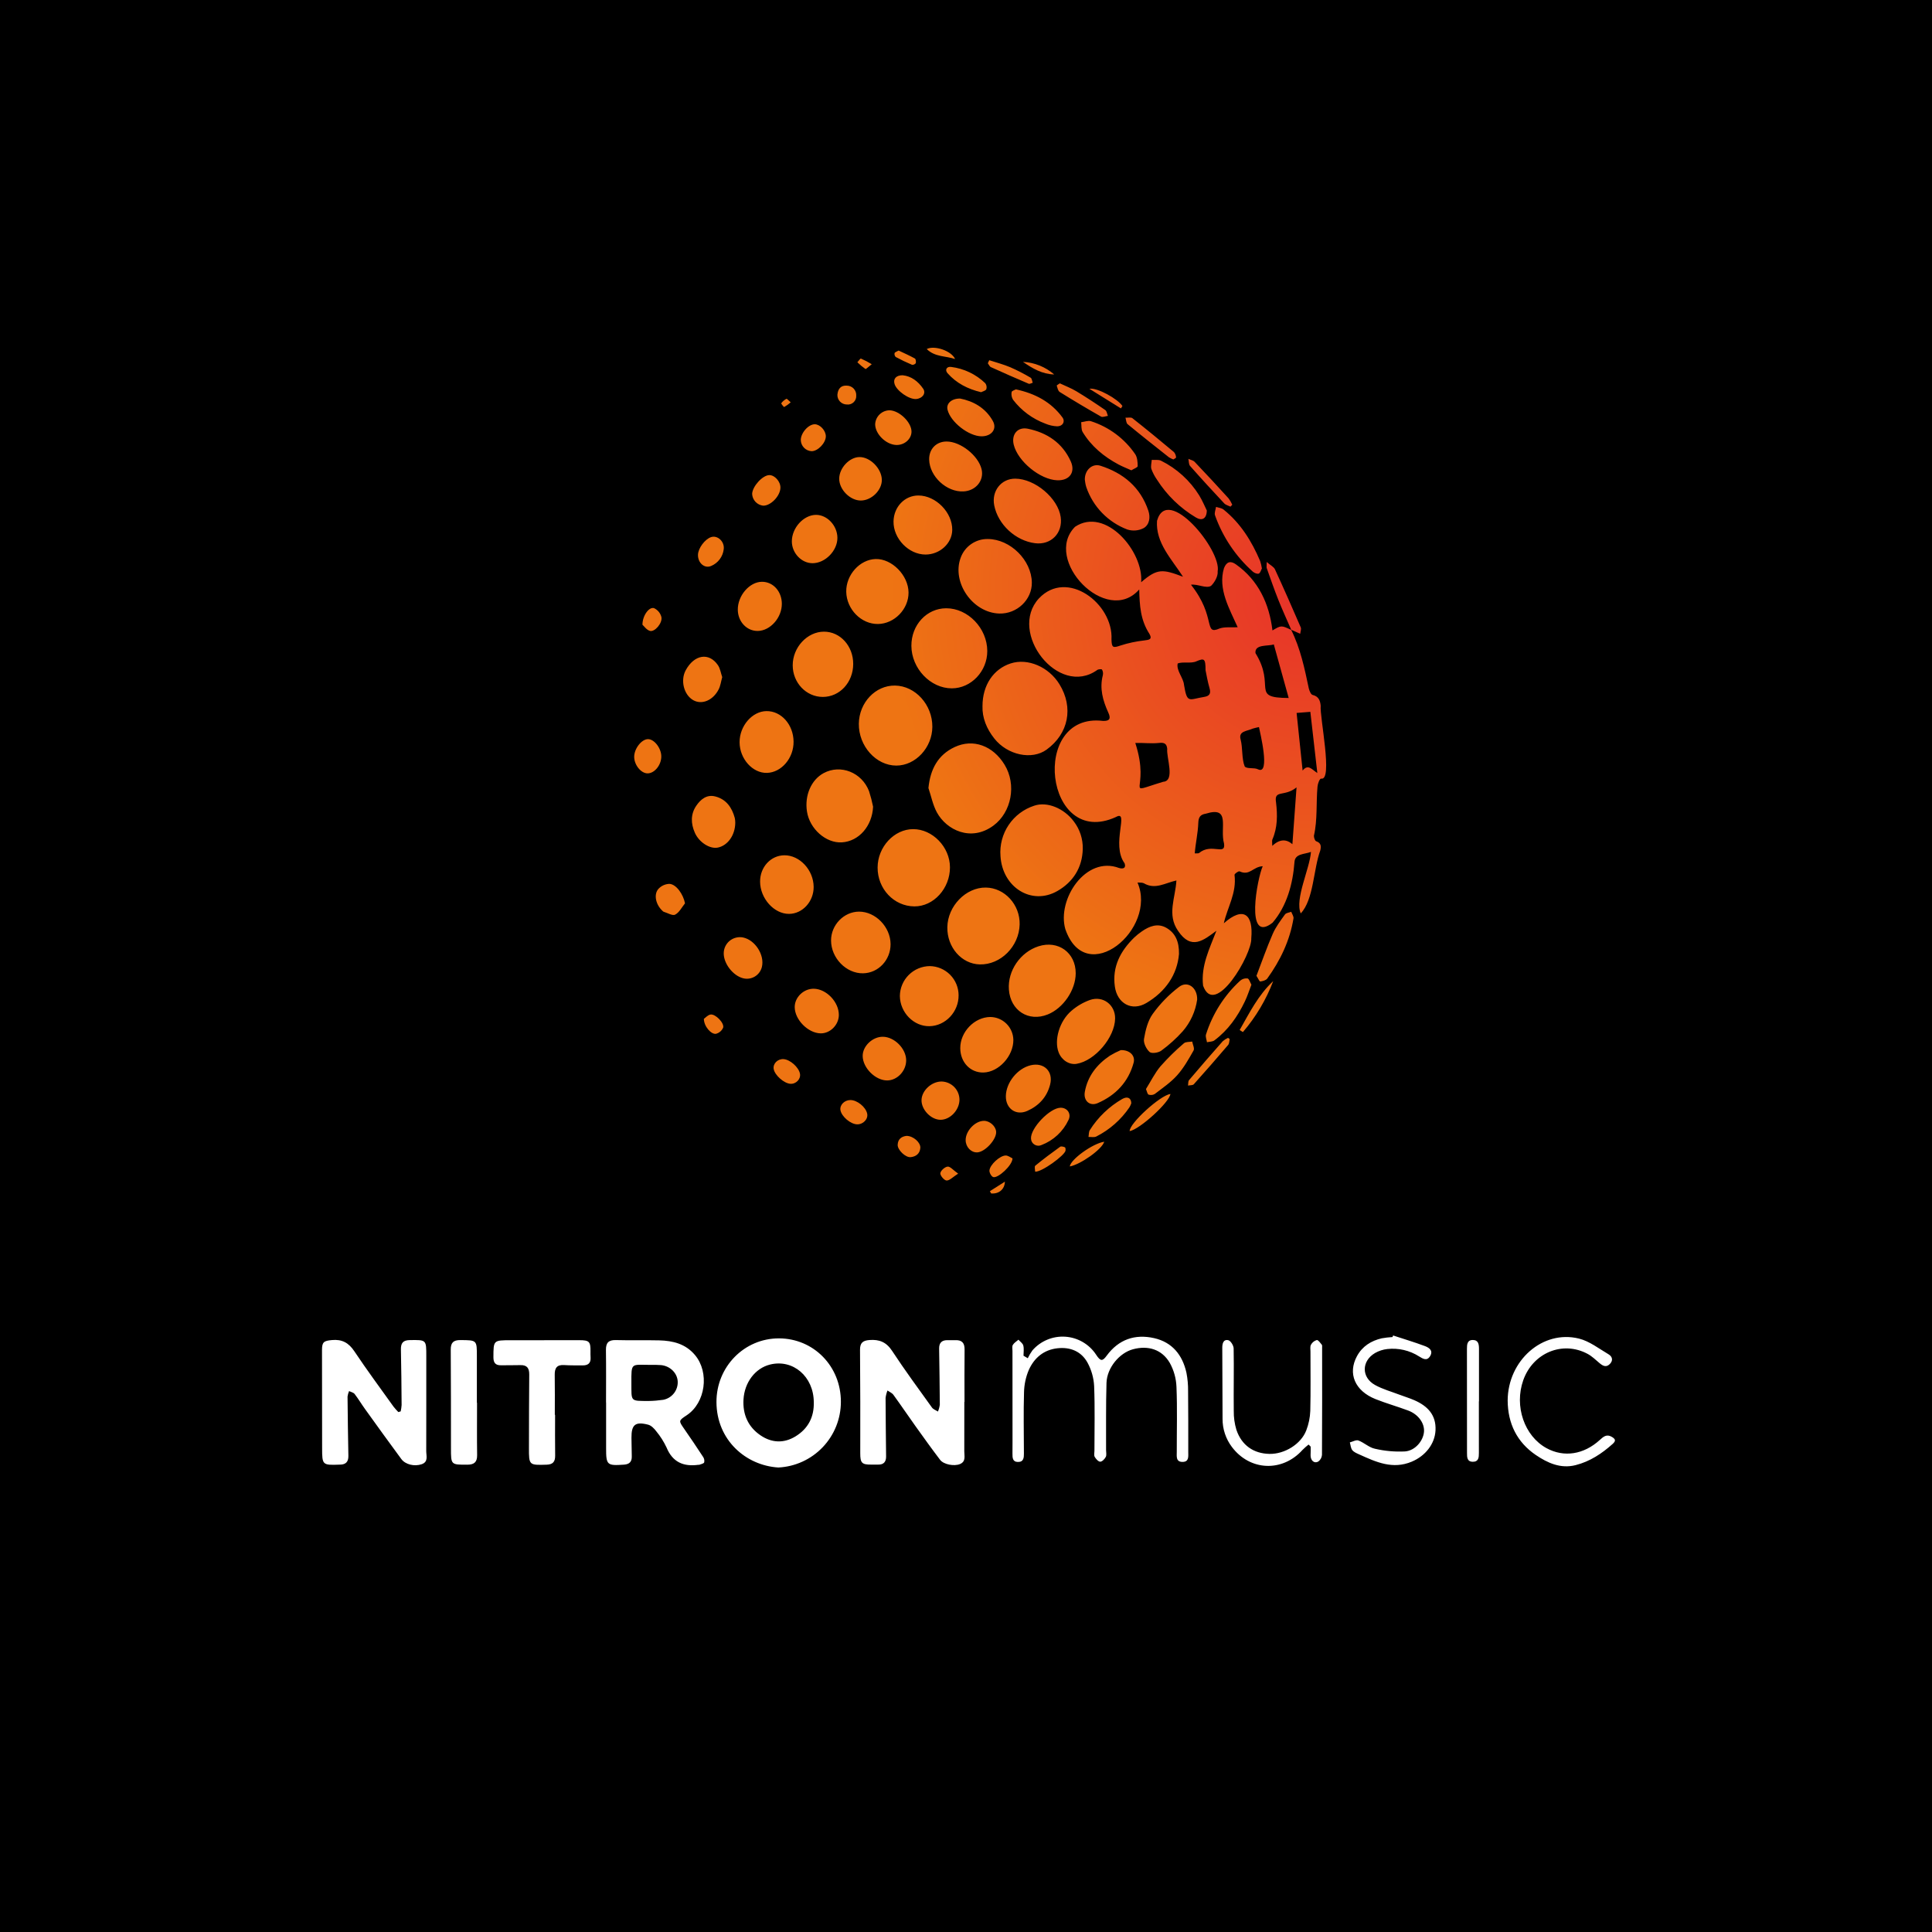 <svg viewBox="0 0 150 150" fill="none" xmlns="http://www.w3.org/2000/svg">
<rect width="150" height="150" fill="black"/>
<path d="M31.109 109.58C31.146 109.417 31.17 109.251 31.181 109.085C31.17 107.648 31.159 106.212 31.127 104.776C31.116 104.276 31.292 104.051 31.818 104.044C33.105 104.027 33.099 104.011 33.097 105.295C33.093 107.75 33.102 110.205 33.093 112.66C33.092 113.032 33.274 113.498 32.735 113.683C32.173 113.875 31.474 113.707 31.159 113.28C30.213 111.995 29.276 110.704 28.348 109.407C28.068 109.02 27.823 108.606 27.532 108.228C27.442 108.112 27.248 108.076 27.102 108.004C27.043 108.14 27.003 108.283 26.983 108.43C26.997 109.966 27.019 111.502 27.048 113.037C27.056 113.484 26.853 113.708 26.407 113.713C26.387 113.713 26.367 113.713 26.347 113.714C25.034 113.763 25.01 113.738 25.009 112.432C25.008 109.897 25.005 107.363 25 104.828C24.999 104.197 25.134 104.1 25.768 104.042C26.55 103.969 27.069 104.248 27.51 104.91C28.484 106.369 29.529 107.78 30.55 109.207C30.667 109.355 30.793 109.497 30.926 109.632L31.109 109.58ZM74.884 108.845C74.884 107.487 74.873 106.131 74.89 104.774C74.896 104.262 74.68 104.034 74.178 104.05C73.979 104.056 73.779 104.054 73.579 104.05C73.138 104.04 72.908 104.242 72.914 104.696C72.935 106.151 72.959 107.608 72.967 109.064C72.942 109.246 72.894 109.424 72.821 109.593C72.663 109.49 72.457 109.422 72.356 109.28C71.309 107.823 70.246 106.377 69.261 104.879C68.814 104.198 68.271 103.981 67.505 104.039C66.984 104.079 66.766 104.261 66.772 104.81C66.796 107.483 66.796 110.157 66.79 112.831C66.789 113.573 66.91 113.719 67.639 113.711C67.818 113.709 67.998 113.707 68.177 113.711C68.609 113.723 68.799 113.493 68.796 113.084C68.783 111.568 68.759 110.053 68.756 108.536C68.781 108.338 68.831 108.144 68.904 107.959C69.06 108.068 69.257 108.147 69.363 108.293C69.949 109.098 70.506 109.925 71.086 110.736C71.712 111.611 72.339 112.487 72.991 113.343C73.271 113.709 74.093 113.857 74.537 113.667C75.01 113.463 74.865 113.038 74.867 112.676C74.874 111.399 74.87 110.121 74.87 108.844L74.884 108.845ZM65.286 108.837C65.293 106.081 63.177 103.918 60.48 103.911C57.784 103.904 55.61 106.118 55.626 108.871C55.644 111.81 57.906 113.781 60.432 113.937C61.741 113.872 62.975 113.306 63.878 112.357C64.782 111.408 65.286 110.148 65.286 108.837H65.286ZM61.764 111.52C60.863 112.071 59.922 112.033 59.053 111.444C58.083 110.787 57.659 109.821 57.724 108.664C57.799 107.319 58.645 106.229 59.779 105.945C61.566 105.496 63.172 106.873 63.182 108.861C63.214 110.016 62.742 110.922 61.763 111.52H61.764ZM47.058 108.889C47.058 110.067 47.058 111.245 47.058 112.423C47.056 113.748 47.126 113.807 48.444 113.715C48.866 113.686 49.061 113.492 49.051 113.073C49.04 112.595 49.032 112.116 49.027 111.637C49.018 110.609 49.322 110.351 50.327 110.614C50.565 110.676 50.791 110.91 50.949 111.12C51.268 111.505 51.536 111.928 51.749 112.38C52.218 113.524 53.065 113.885 54.22 113.727C54.239 113.724 54.263 113.737 54.279 113.73C54.417 113.672 54.624 113.644 54.672 113.542C54.689 113.468 54.69 113.391 54.675 113.317C54.66 113.242 54.63 113.172 54.586 113.11C54.106 112.375 53.616 111.648 53.115 110.929C52.683 110.307 52.677 110.303 53.316 109.88C54.78 108.911 55.093 106.56 53.963 105.21C53.227 104.331 52.244 104.092 51.178 104.066C50.06 104.039 48.941 104.075 47.824 104.043C47.249 104.027 47.037 104.253 47.045 104.816C47.065 106.174 47.052 107.531 47.052 108.889L47.058 108.889ZM49.021 107.381C49.013 105.766 49 105.967 50.441 105.968C50.739 105.959 51.038 105.966 51.336 105.987C52.044 106.063 52.59 106.617 52.618 107.264C52.632 107.596 52.525 107.922 52.318 108.182C52.111 108.442 51.818 108.619 51.492 108.681C51.118 108.735 50.742 108.766 50.365 108.772C48.916 108.766 49.029 108.832 49.021 107.381L49.021 107.381ZM79.465 105.258C79.465 104.992 79.513 104.714 79.448 104.465C79.404 104.294 79.203 104.163 79.072 104.014C78.923 104.146 78.735 104.254 78.638 104.417C78.567 104.537 78.608 104.728 78.608 104.887C78.609 107.223 78.61 109.559 78.612 111.895C78.612 112.214 78.608 112.534 78.608 112.853C78.608 113.162 78.604 113.499 79.029 113.506C79.485 113.513 79.498 113.164 79.497 112.829C79.497 112.789 79.495 112.749 79.495 112.709C79.493 111.172 79.457 109.633 79.505 108.098C79.517 107.504 79.642 106.917 79.873 106.37C80.292 105.431 81.032 104.797 82.101 104.679C83.104 104.569 83.956 104.921 84.438 105.803C84.74 106.36 84.915 106.977 84.948 107.609C85.016 109.284 84.971 110.963 84.972 112.64C84.972 112.799 84.923 112.989 84.993 113.111C85.088 113.273 85.275 113.485 85.423 113.485C85.571 113.485 85.769 113.277 85.854 113.113C85.927 112.97 85.875 112.762 85.875 112.582C85.882 110.845 85.856 109.108 85.908 107.372C85.943 106.197 86.908 105.04 87.966 104.756C89.145 104.44 90.213 104.768 90.823 105.816C91.14 106.389 91.317 107.028 91.341 107.681C91.41 109.355 91.361 111.034 91.364 112.711C91.364 113.062 91.28 113.511 91.826 113.502C92.326 113.493 92.256 113.069 92.256 112.736C92.256 111.159 92.26 109.582 92.243 108.005C92.249 107.526 92.206 107.047 92.114 106.577C91.808 105.203 91.014 104.211 89.609 103.893C88.116 103.555 86.847 103.992 85.918 105.261C85.592 105.708 85.438 105.693 85.101 105.177C84.838 104.776 84.485 104.441 84.071 104.199C83.656 103.957 83.191 103.814 82.713 103.782C82.234 103.749 81.754 103.828 81.311 104.012C80.867 104.196 80.473 104.48 80.158 104.842C80.02 105.034 79.899 105.238 79.796 105.452L79.465 105.258ZM43.075 109.844C43.075 108.807 43.087 107.769 43.069 106.732C43.06 106.206 43.246 105.947 43.804 105.984C44.281 106.016 44.761 106.004 45.239 106.009C45.651 106.014 45.882 105.836 45.853 105.395C45.842 105.236 45.842 105.076 45.845 104.917C45.856 104.165 45.747 104.052 44.99 104.052C43.214 104.052 41.438 104.057 39.663 104.056C38.304 104.055 38.314 104.052 38.309 105.375C38.308 105.803 38.466 106.008 38.901 106C39.399 105.99 39.899 106.004 40.397 105.988C40.917 105.972 41.095 106.221 41.09 106.722C41.07 108.617 41.073 110.512 41.068 112.408C41.064 113.761 41.075 113.76 42.437 113.718C42.924 113.703 43.108 113.491 43.102 113.016C43.086 111.959 43.097 110.902 43.097 109.844H43.075ZM101.762 112.34C101.769 112.556 101.756 112.773 101.753 112.99C101.749 113.392 102.039 113.652 102.348 113.476C102.431 113.416 102.5 113.338 102.551 113.248C102.601 113.159 102.631 113.059 102.638 112.957C102.656 110.183 102.651 107.408 102.649 104.634C102.649 104.555 102.665 104.452 102.623 104.401C102.506 104.26 102.347 104.025 102.234 104.041C102.138 104.068 102.049 104.114 101.971 104.177C101.894 104.24 101.829 104.317 101.783 104.405C101.704 104.545 101.744 104.755 101.744 104.934C101.742 106.471 101.769 108.008 101.73 109.544C101.71 110.06 101.606 110.569 101.42 111.05C101.016 112.118 99.74 112.902 98.565 112.88C97.33 112.858 96.4 112.216 95.994 111.009C95.85 110.532 95.781 110.036 95.789 109.538C95.77 107.922 95.81 106.305 95.78 104.689C95.776 104.464 95.545 104.091 95.36 104.052C94.972 103.968 94.896 104.328 94.897 104.649C94.902 106.485 94.909 108.321 94.919 110.157C94.914 110.942 95.167 111.707 95.639 112.335C97.042 114.21 99.561 114.312 101.127 112.572C101.275 112.424 101.432 112.284 101.596 112.154C101.689 112.253 101.761 112.295 101.762 112.34ZM108.113 103.809C107.835 103.824 107.558 103.857 107.283 103.905C106.452 104.098 105.773 104.521 105.355 105.291C104.624 106.637 105.191 107.986 106.792 108.625C107.624 108.957 108.491 109.2 109.331 109.514C110.122 109.81 110.615 110.504 110.558 111.171C110.498 111.868 109.875 112.629 109.083 112.689C108.296 112.728 107.508 112.657 106.741 112.478C106.293 112.384 105.912 112.006 105.469 111.84C105.29 111.773 105.026 111.931 104.801 111.987C104.861 112.191 104.871 112.435 104.993 112.589C105.121 112.749 105.35 112.839 105.548 112.929C106.846 113.517 108.133 114.105 109.611 113.482C110.666 113.038 111.402 112.111 111.453 111.047C111.51 109.848 110.831 109.165 109.826 108.719C109.445 108.55 109.041 108.432 108.651 108.283C108.019 108.042 107.354 107.859 106.767 107.536C105.688 106.945 105.697 105.672 106.76 105.047C107.053 104.881 107.377 104.775 107.712 104.738C108.573 104.643 109.441 104.844 110.172 105.308C110.474 105.493 110.791 105.703 111.04 105.278C111.293 104.845 110.937 104.626 110.631 104.51C109.819 104.206 108.986 103.957 108.161 103.686L108.113 103.809ZM119.242 112.967C120.151 113.583 121.166 114.051 122.336 113.751C123.446 113.467 124.369 112.858 125.211 112.101C125.473 111.865 125.425 111.729 125.148 111.562C124.742 111.316 124.49 111.541 124.209 111.797C122.956 112.939 121.42 113.169 120.074 112.436C118.351 111.495 117.555 109.179 118.263 107.165C119.014 105.03 121.322 104.073 123.26 105.114C123.605 105.299 123.896 105.588 124.2 105.843C124.456 106.058 124.711 106.181 124.987 105.902C125.269 105.616 125.175 105.317 124.885 105.146C124.137 104.705 123.408 104.131 122.593 103.928C119.769 103.227 117.065 105.631 117.055 108.742C117.067 110.521 117.777 111.971 119.242 112.967V112.967ZM37.024 108.906C37.024 107.71 37.022 106.513 37.024 105.316C37.027 104.038 37.029 104.053 35.746 104.043C35.21 104.039 34.992 104.239 34.996 104.782C35.014 107.335 35.011 109.887 35.013 112.44C35.013 113.732 35.01 113.721 36.286 113.718C36.808 113.717 37.051 113.522 37.044 112.974C37.024 111.618 37.037 110.262 37.037 108.906L37.024 108.906ZM114.828 108.8C114.828 107.443 114.828 106.086 114.828 104.73C114.828 104.389 114.791 104.044 114.36 104.037C113.915 104.029 113.893 104.383 113.893 104.72C113.895 107.414 113.897 110.108 113.898 112.802C113.898 113.135 113.897 113.489 114.353 113.491C114.801 113.493 114.821 113.153 114.82 112.811C114.816 111.474 114.819 110.137 114.819 108.8H114.828Z" fill="white"/>
<path d="M102.539 54.797C102.502 54.413 102.391 54.067 101.912 53.955C101.778 53.923 101.661 53.636 101.615 53.448C101.286 51.888 100.965 50.342 100.248 48.905C99.478 48.542 99.474 48.543 98.793 48.947C98.546 46.871 97.699 45.054 95.968 43.825C95.539 43.513 95.23 43.609 95.03 44.109C94.54 45.736 95.462 47.275 96.093 48.699C95.577 48.726 95.093 48.654 94.684 48.796C93.418 49.351 94.457 47.907 92.467 45.398C92.988 45.326 93.645 45.719 94.026 45.485C94.309 45.217 94.58 44.722 94.539 44.358C94.857 42.715 90.631 37.575 89.831 40.435C89.711 42.144 90.969 43.407 91.849 44.778C90.264 44.182 89.856 44.117 88.598 45.205C88.804 42.833 85.843 39.321 83.468 40.898C80.929 43.447 85.914 48.66 88.45 45.764C88.478 47.012 88.54 48.136 89.247 49.223C89.491 49.66 89.188 49.677 88.834 49.724C88.212 49.793 87.597 49.924 87.001 50.116C86.417 50.318 86.311 50.299 86.295 49.65C86.449 46.867 82.844 44.134 80.655 46.467C78.246 49.091 82.162 54.179 85.185 52.02C85.274 51.952 85.528 51.936 85.56 51.988C85.635 52.12 85.658 52.276 85.624 52.423C85.357 53.452 85.625 54.394 86.046 55.32C86.263 55.785 86.162 55.99 85.637 55.972C79.93 55.271 81.117 65.955 86.639 63.434C87.718 62.826 86.235 65.555 87.313 67.026C87.446 67.398 87.204 67.486 86.882 67.39C84.297 66.414 82.049 69.834 82.712 72.139C84.325 76.789 89.879 72.127 88.315 68.521C88.478 68.536 88.663 68.507 88.801 68.573C89.686 69.095 90.455 68.553 91.336 68.36C91.263 69.7 90.586 71.012 91.461 72.267C92.489 73.814 93.455 72.995 94.442 72.263C93.894 73.689 93.232 74.991 93.406 76.523C94.311 79.083 97.224 74.084 97.149 72.852C97.316 70.987 96.543 70.331 95.017 71.683C95.299 70.435 96.025 69.335 95.848 67.926C95.844 67.835 96.154 67.618 96.242 67.653C97.036 68.02 97.28 67.288 98.038 67.254C97.626 68.138 96.629 73.353 98.804 71.636C99.916 70.336 100.376 68.621 100.502 66.939C100.54 66.262 101.271 66.338 101.783 66.142C101.684 67.468 100.514 69.796 100.989 70.916C101.995 69.858 101.974 67.475 102.504 66.036C102.579 65.727 102.589 65.451 102.189 65.315C102.089 65.281 102.008 65.032 102.013 64.885C102.298 63.644 102.176 62.348 102.29 61.082C102.304 60.856 102.451 60.461 102.567 60.45C103.519 60.678 102.444 55.605 102.539 54.797ZM90.308 60.698C87.069 61.672 89.391 61.523 88.144 57.683C88.776 57.662 89.355 57.746 89.972 57.683C90.373 57.635 90.587 57.721 90.623 58.141C90.546 58.805 91.26 60.636 90.308 60.698ZM91.926 53.169C91.88 52.623 91.313 52.066 91.436 51.511C91.819 51.357 92.485 51.532 92.88 51.347C93.497 51.086 93.599 51.118 93.598 52.034C93.666 52.35 93.754 52.903 93.91 53.435C94.034 53.855 93.892 54.044 93.499 54.106C92.303 54.298 92.171 54.662 91.926 53.169V53.169ZM93.093 66.23C93.024 66.273 92.911 66.246 92.761 66.256C92.823 65.448 93.007 64.698 93.035 63.897C93.051 63.456 93.176 63.245 93.623 63.173C95.585 62.567 94.687 64.279 95.035 65.497C95.172 66.465 94.064 65.424 93.093 66.23V66.23ZM97.671 59.729C97.375 59.576 96.834 59.716 96.642 59.514C96.397 58.927 96.493 58.067 96.322 57.417C96.131 56.747 96.819 56.775 97.264 56.567C97.422 56.518 97.585 56.487 97.746 56.449C97.802 56.768 98.671 60.22 97.671 59.729V59.729ZM97.473 50.703C97.409 49.994 98.445 50.189 98.898 50.032C99.269 51.368 99.677 52.839 100.053 54.192C97.034 54.181 99.09 53.321 97.473 50.704V50.703ZM100.342 65.542C99.871 65.133 99.338 65.138 98.78 65.675C98.78 65.401 98.745 65.275 98.785 65.182C99.193 64.252 99.187 63.279 99.072 62.303C98.9 61.276 99.714 61.902 100.663 61.132C100.557 62.584 100.452 64.025 100.342 65.543L100.342 65.542ZM101.135 59.828C100.971 58.251 100.815 56.759 100.668 55.352L101.735 55.267C101.903 56.737 102.084 58.321 102.277 60.017C101.855 59.744 101.556 59.288 101.135 59.828L101.135 59.828ZM81.254 58.203C80.117 59.026 78.222 58.634 77.197 57.336C76.6 56.581 76.248 55.724 76.281 54.813C76.283 53.194 77.131 51.942 78.469 51.508C79.797 51.077 81.427 51.774 82.257 53.127C83.366 54.933 82.965 56.963 81.254 58.203ZM82.099 69.176C80.094 70.328 77.823 68.896 77.677 66.464C77.611 65.612 77.834 64.763 78.309 64.054C78.785 63.344 79.486 62.816 80.299 62.553C81.292 62.215 82.604 62.744 83.376 63.783C83.839 64.391 84.082 65.138 84.066 65.902C84.033 67.366 83.312 68.479 82.099 69.176V69.176ZM72.739 63.073C72.425 62.495 72.297 61.816 72.084 61.183C72.227 59.723 72.819 58.615 74.11 58.006C75.56 57.322 77.096 57.901 77.994 59.37C78.943 60.919 78.533 63.062 77.132 64.097C75.388 65.386 73.482 64.441 72.739 63.073ZM76.652 50.546C76.656 52.117 75.398 53.441 73.9 53.443C72.241 53.445 70.769 51.899 70.76 50.145C70.751 48.522 71.95 47.228 73.464 47.226C75.153 47.223 76.648 48.779 76.652 50.546ZM72.387 56.433C72.377 58.047 71.082 59.439 69.592 59.44C68.017 59.44 66.66 57.925 66.68 56.191C66.7 54.546 67.974 53.202 69.492 53.227C71.072 53.252 72.398 54.721 72.387 56.432V56.433ZM70.99 70.372C69.406 70.36 68.133 69.015 68.137 67.357C68.141 65.758 69.417 64.378 70.894 64.374C72.403 64.369 73.751 65.765 73.755 67.335C73.759 68.983 72.483 70.383 70.99 70.372V70.372ZM76.07 74.877C74.655 74.841 73.526 73.546 73.551 71.989C73.577 70.346 74.992 68.889 76.542 68.91C78.002 68.929 79.202 70.239 79.165 71.775C79.123 73.481 77.689 74.918 76.07 74.877L76.07 74.877ZM80.112 45.228C80.131 46.559 78.958 47.676 77.583 47.635C75.516 47.573 73.886 45.228 74.581 43.316C74.735 42.88 75.023 42.504 75.403 42.241C75.783 41.977 76.236 41.84 76.698 41.849C78.442 41.86 80.087 43.489 80.112 45.228ZM62.652 63.002C62.46 61.75 62.985 60.543 63.948 60.024C65.26 59.317 66.914 59.965 67.473 61.428C67.6 61.822 67.705 62.224 67.786 62.63C67.72 64.124 66.696 65.319 65.362 65.401C64.126 65.476 62.859 64.355 62.652 63.002ZM91.536 74.066C91.401 75.675 90.493 76.989 89.008 77.871C87.875 78.545 86.738 77.913 86.556 76.592C86.343 75.051 86.992 73.838 88.053 72.797C88.24 72.618 88.442 72.455 88.657 72.31C89.244 71.903 89.89 71.654 90.558 72.038C91.251 72.436 91.553 73.101 91.536 74.066H91.536ZM83.518 75.57C83.514 76.864 82.554 78.276 81.349 78.761C79.853 79.363 78.449 78.463 78.33 76.827C78.225 75.374 79.213 73.928 80.625 73.471C82.158 72.974 83.523 73.965 83.518 75.57H83.518ZM80.36 42.175C78.844 41.983 77.486 40.725 77.192 39.241C76.971 38.127 77.732 37.158 78.823 37.163C80.357 37.169 82.144 38.679 82.352 40.142C82.529 41.39 81.605 42.333 80.36 42.175ZM67.984 43.403C69.248 43.368 70.527 44.669 70.539 46.001C70.551 47.288 69.441 48.432 68.167 48.447C66.867 48.463 65.727 47.306 65.702 45.945C65.678 44.636 66.754 43.438 67.984 43.403V43.403ZM61.546 51.654C61.544 50.259 62.676 49.042 63.976 49.042C65.237 49.042 66.245 50.155 66.243 51.547C66.24 52.98 65.199 54.11 63.881 54.109C62.591 54.108 61.547 53.01 61.546 51.654ZM64.523 73.021C64.519 71.815 65.52 70.782 66.694 70.779C67.976 70.775 69.134 71.967 69.144 73.298C69.151 74.532 68.196 75.548 67.008 75.567C65.703 75.59 64.527 74.385 64.523 73.021ZM69.865 77.328C69.872 76.714 70.12 76.127 70.554 75.694C70.989 75.26 71.576 75.014 72.19 75.008C72.785 75.017 73.353 75.26 73.771 75.683C74.189 76.107 74.424 76.677 74.425 77.272C74.438 78.555 73.412 79.647 72.169 79.673C70.945 79.699 69.881 78.616 69.865 77.328V77.328ZM86.577 79.083C86.552 80.546 85.015 82.355 83.593 82.594C83.019 82.69 82.431 82.319 82.194 81.71C81.825 80.762 82.248 79.272 83.196 78.469C83.618 78.107 84.102 77.825 84.625 77.637C85.646 77.284 86.596 78.024 86.577 79.083V79.083ZM71.311 38.47C72.666 38.477 73.953 39.793 73.932 41.15C73.916 42.185 72.974 43.052 71.862 43.055C70.553 43.058 69.352 41.818 69.373 40.486C69.391 39.352 70.245 38.464 71.311 38.47ZM84.259 37.479C84.24 37.381 84.232 37.282 84.226 37.236C84.214 36.498 84.8 35.955 85.442 36.161C87.222 36.731 88.545 37.831 89.158 39.653C89.332 40.167 89.243 40.736 88.8 40.999C88.605 41.102 88.391 41.165 88.171 41.184C87.951 41.203 87.729 41.177 87.519 41.109C86.781 40.828 86.114 40.389 85.565 39.822C85.016 39.255 84.598 38.574 84.342 37.827C84.305 37.714 84.278 37.597 84.259 37.479ZM61.613 57.577C61.627 58.856 60.676 59.975 59.548 60.007C58.434 60.038 57.429 58.917 57.421 57.635C57.414 56.367 58.394 55.225 59.504 55.21C60.654 55.194 61.599 56.255 61.613 57.577ZM61.252 70.954C60.094 70.954 59.02 69.754 59.013 68.451C59.006 67.321 59.841 66.413 60.896 66.404C62.09 66.394 63.159 67.544 63.172 68.855C63.182 69.995 62.306 70.954 61.252 70.954ZM74.555 81.382C74.547 80.124 75.648 78.975 76.877 78.959C77.35 78.961 77.803 79.148 78.139 79.48C78.475 79.812 78.668 80.262 78.677 80.735C78.687 81.99 77.543 83.242 76.359 83.27C75.34 83.295 74.561 82.479 74.555 81.382ZM89.497 78.721C90.073 77.923 90.763 77.215 91.546 76.619C92.208 76.117 92.975 76.68 92.947 77.611C92.817 78.52 92.429 79.373 91.828 80.068C91.325 80.627 90.765 81.132 90.158 81.576C89.936 81.74 89.412 81.817 89.255 81.677C89 81.449 88.767 80.981 88.82 80.665C88.935 79.992 89.11 79.259 89.497 78.721ZM82.084 37.289C80.759 37.242 79.026 35.825 78.706 34.529C78.51 33.736 79 33.122 79.801 33.286C81.295 33.593 82.485 34.383 83.132 35.817C83.518 36.672 83.03 37.323 82.084 37.289ZM73.504 34.279C74.58 34.285 75.941 35.359 76.206 36.413C76.427 37.291 75.772 38.106 74.806 38.154C73.495 38.219 72.174 36.995 72.14 35.686C72.12 34.865 72.693 34.274 73.504 34.279ZM53.948 64.655C53.633 63.941 53.609 63.207 54.066 62.547C54.403 62.057 54.872 61.669 55.525 61.834C56.383 62.05 56.829 62.692 57.049 63.509C57.075 63.632 57.087 63.757 57.086 63.882C57.075 64.861 56.49 65.65 55.734 65.806C55.122 65.933 54.279 65.407 53.948 64.655ZM61.479 42.031C61.478 40.985 62.387 39.984 63.346 39.974C64.217 39.965 65.006 40.803 65.016 41.748C65.026 42.756 64.064 43.736 63.074 43.727C62.219 43.721 61.48 42.935 61.479 42.031V42.031ZM57.283 47.355C57.264 46.253 58.189 45.174 59.157 45.17C60.021 45.166 60.695 45.908 60.702 46.871C60.709 47.951 59.81 48.971 58.838 48.987C57.987 49 57.3 48.279 57.283 47.355ZM87.018 81.53C87.734 81.513 88.161 81.978 88.014 82.513C87.606 84.009 86.622 85.037 85.225 85.646C84.611 85.914 84.102 85.464 84.225 84.772C84.442 83.555 85.159 82.645 86.168 81.965C86.441 81.8 86.725 81.654 87.018 81.53V81.53ZM79.752 86.254C78.88 86.639 78.085 86.074 78.094 85.11C78.105 84.055 78.991 82.951 80.024 82.706C81.051 82.462 81.792 83.184 81.532 84.203C81.285 85.176 80.656 85.854 79.752 86.254ZM65.128 78.818C65.116 79.58 64.45 80.244 63.712 80.23C62.736 80.211 61.708 79.17 61.701 78.195C61.696 77.433 62.389 76.76 63.172 76.765C64.162 76.772 65.143 77.802 65.128 78.818ZM90.148 35.772C91.366 36.377 92.391 37.31 93.109 38.466C93.362 38.884 93.552 39.342 93.696 39.633C93.686 40.291 93.311 40.459 92.843 40.173C91.625 39.446 90.594 38.445 89.833 37.249C89.65 36.99 89.501 36.708 89.392 36.41C89.328 36.197 89.407 35.941 89.422 35.705C89.667 35.723 89.949 35.668 90.148 35.772V35.772ZM68.879 83.885C67.969 83.889 66.989 82.913 66.978 81.991C66.969 81.224 67.744 80.484 68.547 80.494C69.445 80.504 70.349 81.415 70.355 82.316C70.36 83.144 69.666 83.882 68.879 83.885ZM66.733 35.486C67.565 35.482 68.447 36.378 68.465 37.246C68.481 38.051 67.676 38.852 66.843 38.861C66.004 38.87 65.147 38.006 65.156 37.159C65.163 36.33 65.956 35.49 66.733 35.486ZM84.057 33.542C83.934 33.339 83.976 33.037 83.941 32.781C84.198 32.75 84.484 32.63 84.706 32.704C86.1 33.152 87.305 34.05 88.133 35.257C88.302 35.502 88.328 35.876 88.329 36.191C88.329 36.29 88.035 36.391 87.837 36.515C87.492 36.36 87.162 36.232 86.851 36.067C85.71 35.46 84.734 34.656 84.057 33.542ZM53.828 54.364C53.095 53.953 52.811 52.827 53.239 52.038C53.901 50.819 55.044 50.627 55.738 51.641C55.919 51.906 55.966 52.263 56.073 52.571C55.977 52.917 55.939 53.245 55.798 53.521C55.358 54.384 54.492 54.736 53.828 54.364ZM94.287 80.774C94.14 80.884 93.904 80.874 93.709 80.919C93.68 80.716 93.578 80.489 93.634 80.314C94.14 78.713 95.056 77.273 96.291 76.137C96.369 76.07 96.46 76.02 96.558 75.99C96.656 75.961 96.759 75.953 96.861 75.966C96.987 75.998 97.053 76.266 97.16 76.454C96.985 76.906 96.846 77.342 96.651 77.75C96.086 78.93 95.347 79.984 94.287 80.774ZM94.994 39.56C96.318 40.622 97.183 42.018 97.838 43.559C97.898 43.746 97.943 43.939 97.973 44.134C97.904 44.257 97.853 44.484 97.731 44.534C97.613 44.581 97.384 44.486 97.268 44.382C95.939 43.194 94.93 41.691 94.334 40.011C94.267 39.826 94.382 39.575 94.412 39.355C94.608 39.42 94.843 39.438 94.994 39.56ZM59.155 75.066C59.118 75.221 59.051 75.367 58.958 75.496C58.864 75.625 58.746 75.734 58.61 75.816C58.474 75.898 58.322 75.953 58.165 75.976C58.007 75.999 57.846 75.991 57.692 75.951C56.905 75.75 56.176 74.805 56.19 74.002C56.192 73.818 56.235 73.636 56.315 73.47C56.395 73.304 56.511 73.158 56.654 73.041C56.798 72.925 56.965 72.842 57.144 72.798C57.323 72.753 57.509 72.749 57.69 72.785C58.627 72.977 59.374 74.141 59.155 75.066ZM73.567 31.814C73.452 31.344 73.853 30.94 74.543 30.943C75.563 31.143 76.506 31.658 77.08 32.677C77.435 33.307 76.986 33.879 76.203 33.875C75.206 33.868 73.801 32.77 73.567 31.814ZM74.493 85.404C74.474 86.2 73.762 86.943 73.02 86.94C72.281 86.938 71.528 86.153 71.547 85.405C71.565 84.665 72.335 83.959 73.113 83.968C73.485 83.979 73.838 84.135 74.097 84.404C74.355 84.672 74.497 85.031 74.493 85.404V85.404ZM92.669 81.558C92.291 82.228 91.904 82.915 91.395 83.484C90.898 84.041 90.259 84.473 89.661 84.933C89.59 84.977 89.51 85.004 89.426 85.014C89.343 85.023 89.259 85.014 89.179 84.988C89.08 84.947 89.051 84.734 88.971 84.554C89.349 83.951 89.657 83.315 90.097 82.79C90.661 82.152 91.269 81.553 91.918 81C92.059 80.874 92.343 80.906 92.561 80.866C92.604 81.1 92.76 81.398 92.669 81.558ZM100.252 70.791C100.314 70.964 100.453 71.15 100.426 71.309C100.141 73.03 99.406 74.566 98.393 75.97C98.291 76.112 98.038 76.178 97.846 76.201C97.782 76.209 97.688 75.975 97.55 75.763C97.964 74.682 98.348 73.576 98.815 72.505C99.05 71.965 99.42 71.479 99.766 70.995C99.854 70.874 100.086 70.856 100.252 70.791V70.791ZM78.873 30.23C80.375 30.553 81.6 31.208 82.484 32.404C82.722 32.726 82.519 33.094 82.085 33.1C81.768 33.087 81.457 33.016 81.165 32.893C80.168 32.523 79.296 31.878 78.65 31.033C78.543 30.855 78.504 30.643 78.542 30.439C78.555 30.345 78.782 30.283 78.873 30.23ZM67.947 32.935C67.961 32.644 68.086 32.371 68.296 32.17C68.506 31.969 68.785 31.856 69.075 31.854C69.85 31.887 70.781 32.805 70.769 33.525C70.758 34.095 70.219 34.564 69.592 34.548C68.794 34.527 67.946 33.696 67.947 32.935H67.947ZM82.958 86.954C82.539 87.848 81.79 88.545 80.868 88.898C80.783 88.939 80.688 88.958 80.594 88.954C80.499 88.949 80.407 88.921 80.326 88.873C80.244 88.824 80.176 88.756 80.128 88.674C80.079 88.593 80.052 88.501 80.047 88.406C79.99 87.599 81.515 86.006 82.347 86.004C82.871 86.003 83.195 86.474 82.958 86.954H82.958ZM100.257 48.909L100.248 48.904C100.246 48.9 100.244 48.895 100.241 48.89L100.251 48.895L100.257 48.909ZM100.948 49.206C100.716 49.102 100.484 48.999 100.251 48.895C99.915 48.122 99.562 47.356 99.25 46.573C98.927 45.763 98.643 44.938 98.351 44.117C98.321 44.035 98.347 43.934 98.347 43.633C98.648 43.893 98.899 44.01 98.987 44.202C99.676 45.695 100.339 47.201 100.991 48.711C101.048 48.845 100.965 49.039 100.948 49.206V49.206ZM77.34 87.863C77.384 88.461 76.472 89.454 75.863 89.471C75.39 89.485 74.984 89.058 74.973 88.536C74.958 87.815 75.701 87.024 76.394 87.021C76.843 87.019 77.309 87.434 77.34 87.863ZM50.268 60.044C49.764 60.037 49.244 59.393 49.238 58.769C49.232 58.125 49.818 57.378 50.322 57.387C50.814 57.396 51.353 58.114 51.343 58.747C51.334 59.416 50.806 60.053 50.268 60.044ZM87.834 85.657C87.795 85.768 87.746 85.876 87.686 85.977C87.034 86.936 86.15 87.714 85.116 88.239C84.951 88.322 84.713 88.265 84.51 88.273C84.543 88.091 84.524 87.876 84.618 87.735C85.249 86.739 86.112 85.911 87.134 85.322C87.526 85.103 87.825 85.233 87.834 85.657ZM53.184 70.135C52.935 70.44 52.739 70.845 52.419 71.013C52.215 71.12 51.825 70.877 51.52 70.786C51.485 70.775 51.457 70.738 51.428 70.711C50.941 70.263 50.737 69.502 51.091 69.046C51.2 68.918 51.334 68.815 51.485 68.742C51.637 68.67 51.801 68.629 51.969 68.623C52.509 68.648 53.053 69.442 53.184 70.135H53.184ZM58.396 38.343C58.422 37.755 59.205 36.898 59.725 36.887C60.149 36.879 60.602 37.389 60.592 37.865C60.579 38.507 59.841 39.275 59.25 39.26C59.022 39.235 58.81 39.128 58.653 38.96C58.496 38.791 58.405 38.573 58.396 38.343V38.343ZM87.548 32.934C87.433 32.839 87.435 32.602 87.382 32.43C87.565 32.44 87.805 32.378 87.922 32.47C89.012 33.33 90.085 34.212 91.15 35.103C91.246 35.22 91.302 35.365 91.31 35.516C91.316 35.555 91.173 35.619 91.1 35.671C90.98 35.627 90.864 35.571 90.755 35.503C89.68 34.653 88.605 33.805 87.548 32.933V32.934ZM82.045 29.939C82.037 29.912 82.181 29.837 82.285 29.762C82.724 29.97 83.172 30.139 83.576 30.383C84.339 30.842 85.083 31.334 85.816 31.839C85.932 31.919 85.953 32.136 86.017 32.289C85.837 32.312 85.611 32.415 85.484 32.343C84.401 31.728 83.331 31.09 82.273 30.431C82.143 30.349 82.1 30.113 82.045 29.939V29.939ZM54.191 43.074C54.203 42.567 54.728 41.859 55.21 41.701C55.718 41.535 56.276 42.058 56.188 42.654C56.154 42.934 56.047 43.199 55.877 43.424C55.708 43.649 55.483 43.826 55.224 43.937C54.71 44.17 54.177 43.713 54.191 43.074V43.074ZM73.849 28.489C74.843 28.614 75.771 29.057 76.494 29.751C76.545 29.817 76.579 29.894 76.593 29.976C76.608 30.058 76.602 30.143 76.576 30.222C76.513 30.344 76.296 30.386 76.17 30.45C75.121 30.202 74.25 29.743 73.571 28.98C73.338 28.719 73.497 28.439 73.849 28.489ZM62.174 34.179C62.16 33.623 62.769 32.931 63.265 32.94C63.675 32.947 64.115 33.43 64.117 33.872C64.119 34.386 63.501 35.034 63.013 35.03C62.792 35.019 62.583 34.926 62.428 34.768C62.272 34.61 62.182 34.4 62.174 34.179H62.174ZM95.344 80.578L95.474 80.671C95.436 80.826 95.446 81.021 95.354 81.129C94.478 82.157 93.59 83.174 92.688 84.18C92.604 84.274 92.39 84.251 92.237 84.283C92.261 84.14 92.237 83.956 92.318 83.861C93.179 82.845 94.05 81.838 94.933 80.841C95.057 80.734 95.196 80.646 95.344 80.578V80.578ZM67.327 86.461C67.419 86.883 67.019 87.306 66.544 87.293C66.037 87.28 65.346 86.694 65.253 86.199C65.179 85.8 65.554 85.411 66.018 85.407C66.545 85.403 67.215 85.942 67.327 86.461ZM62.109 83.36C62.19 83.777 61.799 84.183 61.354 84.145C60.861 84.103 60.163 83.485 60.071 83.009C59.99 82.591 60.37 82.203 60.833 82.23C61.339 82.26 62.012 82.856 62.109 83.36H62.109ZM69.452 29.811C69.334 29.414 69.571 29.134 70.078 29.135C70.753 29.202 71.282 29.606 71.675 30.18C71.917 30.535 71.617 30.942 71.127 30.979C70.579 31.021 69.611 30.347 69.452 29.811H69.452ZM92.399 36.179C92.288 36.053 92.307 35.813 92.265 35.626C92.43 35.702 92.637 35.738 92.754 35.86C93.644 36.795 94.523 37.741 95.39 38.697C95.502 38.85 95.597 39.014 95.673 39.187L95.535 39.336C95.371 39.254 95.168 39.209 95.05 39.084C94.154 38.127 93.267 37.162 92.399 36.179ZM76.695 28.203C76.732 28.123 76.769 28.045 76.805 27.966C77.349 28.144 77.906 28.289 78.432 28.51C78.977 28.749 79.506 29.021 80.018 29.324C80.116 29.38 80.129 29.582 80.181 29.716C80.075 29.744 79.947 29.827 79.867 29.793C78.884 29.376 77.906 28.946 76.934 28.504C76.83 28.457 76.774 28.305 76.695 28.202V28.203ZM90.872 84.933C90.798 85.582 88.498 87.679 87.706 87.82C87.679 87.224 90.068 85.047 90.872 84.933ZM98.853 76.172C98.302 77.618 97.506 78.957 96.499 80.13L96.248 79.97C97.008 78.634 97.694 77.251 98.853 76.172ZM71.454 89.125C71.42 89.57 71.114 89.8 70.702 89.841C70.304 89.881 69.679 89.278 69.695 88.881C69.713 88.423 70.017 88.229 70.386 88.189C70.912 88.194 71.487 88.707 71.454 89.125ZM49.879 48.503C49.886 47.768 50.406 47.092 50.785 47.219C50.924 47.285 51.048 47.381 51.146 47.5C51.244 47.62 51.315 47.759 51.352 47.909C51.444 48.381 50.829 49.091 50.457 48.982C50.196 48.905 49.999 48.608 49.879 48.503ZM82.724 89.345C82.643 89.714 80.885 91.008 80.368 90.969C80.368 90.82 80.298 90.57 80.379 90.504C81.004 89.991 81.652 89.507 82.309 89.035C82.387 88.98 82.57 89.027 82.682 89.077C82.728 89.099 82.742 89.259 82.724 89.345ZM78.072 89.713C78.268 89.708 78.47 89.874 78.611 89.936C78.607 90.481 77.476 91.503 77.114 91.387C76.968 91.341 76.8 91.036 76.82 90.868C76.868 90.42 77.629 89.725 78.072 89.713V89.713ZM65.016 30.643C65.059 30.181 65.29 29.912 65.742 29.94C65.843 29.94 65.942 29.96 66.034 30C66.126 30.039 66.21 30.097 66.279 30.17C66.347 30.243 66.401 30.329 66.435 30.424C66.469 30.518 66.484 30.618 66.478 30.718C66.484 30.814 66.468 30.91 66.433 30.999C66.397 31.087 66.343 31.168 66.273 31.233C66.203 31.298 66.12 31.348 66.029 31.378C65.938 31.407 65.841 31.417 65.746 31.405C65.648 31.404 65.55 31.384 65.46 31.345C65.369 31.307 65.288 31.25 65.219 31.179C65.151 31.108 65.098 31.024 65.063 30.932C65.028 30.84 65.012 30.741 65.015 30.643H65.016ZM56.146 79.784C56.096 79.9 56.021 80.003 55.926 80.086C55.831 80.169 55.718 80.229 55.596 80.262C55.22 80.335 54.649 79.684 54.649 79.103C54.766 79.023 54.951 78.803 55.166 78.768C55.545 78.707 56.248 79.428 56.146 79.784ZM85.733 88.642C85.56 89.238 83.876 90.421 83.059 90.562C83.109 90.031 84.808 88.79 85.732 88.642L85.733 88.642ZM74.153 27.876C73.433 27.623 72.59 27.733 71.951 27.099C72.556 26.792 73.877 27.238 74.153 27.876ZM81.846 29.072C80.921 29.05 80.159 28.607 79.423 28.095C80.317 28.142 81.17 28.486 81.846 29.072V29.072ZM69.455 27.416C69.487 27.335 69.632 27.298 69.769 27.217C70.192 27.418 70.623 27.607 71.031 27.834C71.105 27.875 71.131 28.086 71.1 28.197C71.067 28.241 71.023 28.276 70.972 28.297C70.922 28.32 70.867 28.328 70.812 28.323C70.381 28.142 69.958 27.939 69.546 27.717C69.506 27.679 69.477 27.631 69.461 27.579C69.445 27.526 69.443 27.47 69.455 27.416V27.416ZM73.575 90.575C73.774 90.556 74.002 90.846 74.391 91.121C73.974 91.387 73.729 91.661 73.492 91.655C73.312 91.651 72.988 91.271 73.007 91.089C73.03 90.888 73.358 90.596 73.575 90.575ZM87.03 31.709C86.244 31.221 85.459 30.733 84.58 30.186C85.19 30.073 86.789 30.974 87.145 31.523C87.107 31.585 87.068 31.647 87.03 31.709ZM67.191 28.647C66.968 28.491 66.759 28.318 66.566 28.128C66.66 28.026 66.792 27.822 66.843 27.84C67.132 27.966 67.413 28.112 67.682 28.277C67.422 28.478 67.237 28.675 67.191 28.647ZM76.854 92.484L78.02 91.743C77.997 92.371 77.521 92.711 76.952 92.658L76.854 92.484ZM60.657 31.307C60.763 31.163 60.901 31.046 61.059 30.964C61.099 30.944 61.231 31.102 61.391 31.237C61.234 31.375 61.064 31.496 60.884 31.6C60.856 31.613 60.635 31.338 60.657 31.307Z" fill="url(#paint0_radial_2811:1040)"/>
<defs>
<radialGradient id="paint0_radial_2811:1040" cx="0" cy="0" r="1" gradientUnits="userSpaceOnUse" gradientTransform="translate(101.573 46.342) scale(32.443)">
<stop stop-color="#E7322A"/>
<stop offset="1" stop-color="#EE7413"/>
</radialGradient>
</defs>
</svg>
